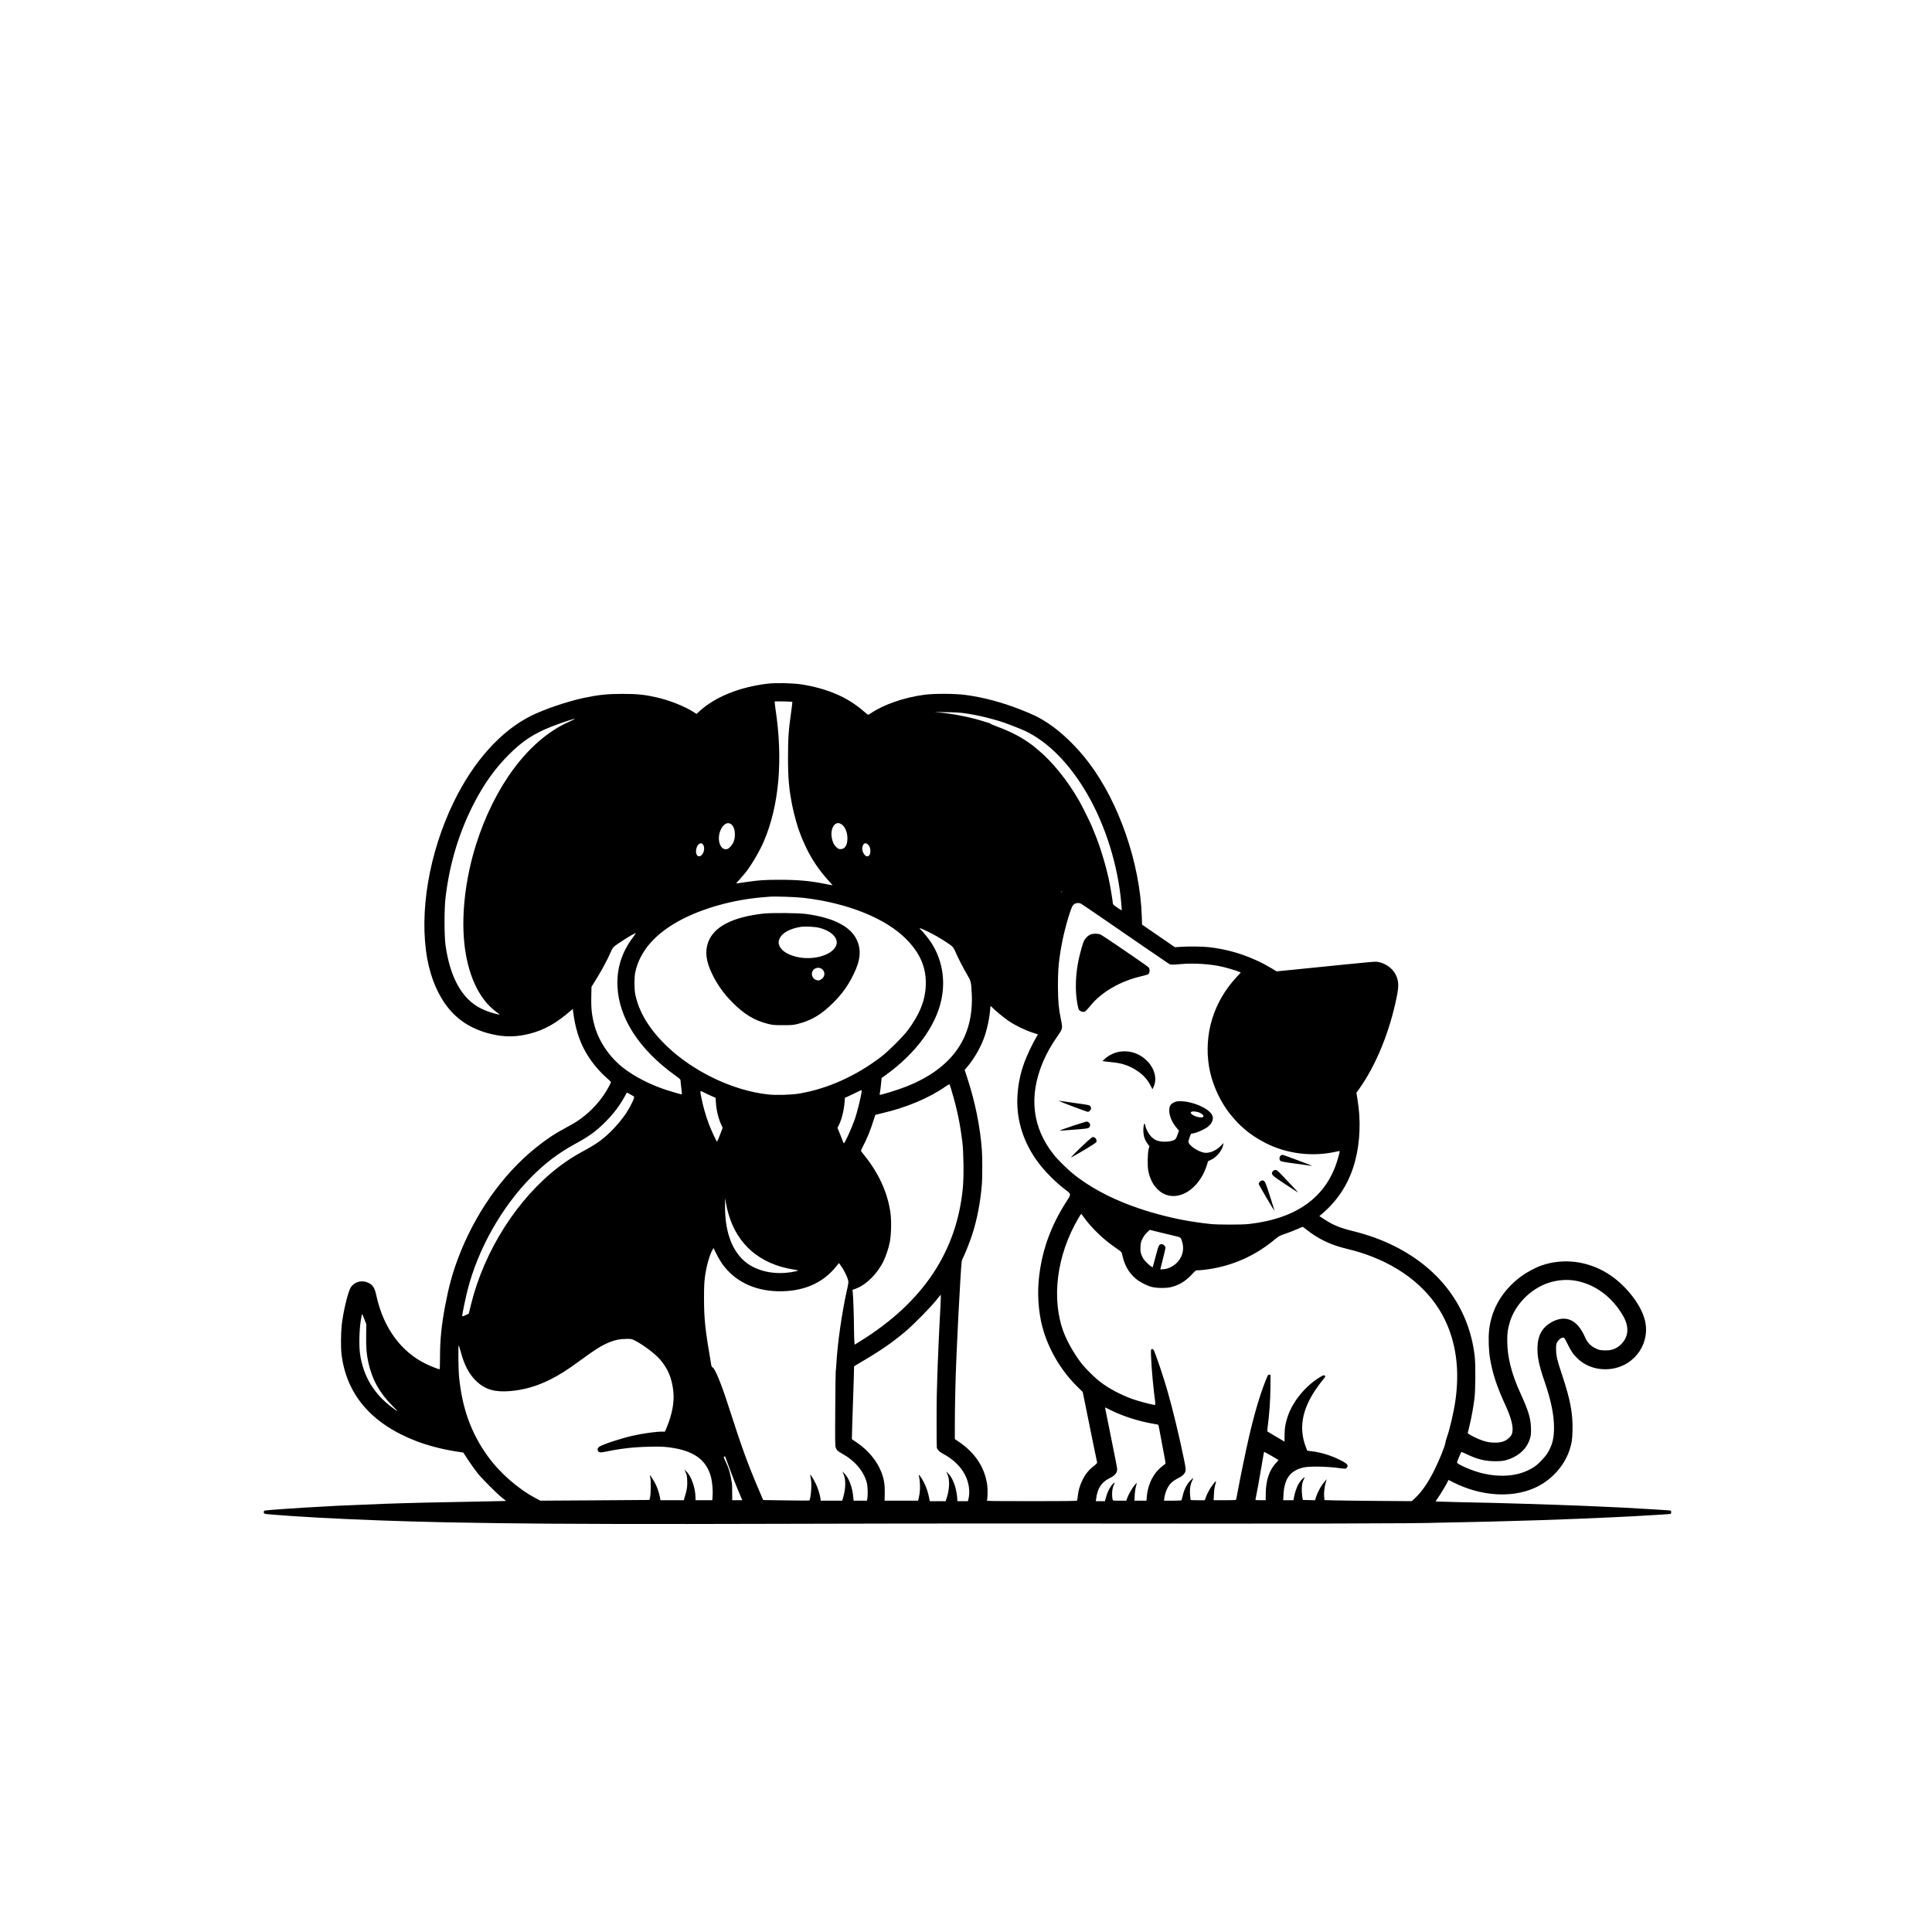 <?xml version="1.0" standalone="no"?>
<!DOCTYPE svg PUBLIC "-//W3C//DTD SVG 20010904//EN"
 "http://www.w3.org/TR/2001/REC-SVG-20010904/DTD/svg10.dtd">
<svg version="1.0" xmlns="http://www.w3.org/2000/svg"
 width="4000pt" height="4000pt" viewBox="0 0 4000 4000"
 preserveAspectRatio="xMidYMid meet">

<g transform="translate(0,4000) scale(0.1,-0.1)"
fill="#000000" stroke="none">
<path d="M15890 25845 c-580 -70 -1080 -272 -1407 -569 l-62 -57 -53 34 c-194
125 -509 250 -787 312 -234 53 -392 69 -691 69 -318 0 -497 -19 -806 -84 -336
-72 -812 -233 -1084 -368 -628 -311 -1196 -943 -1606 -1787 -512 -1054 -721
-2290 -548 -3245 76 -417 233 -778 453 -1041 217 -260 505 -431 876 -519 273
-66 524 -62 803 11 298 78 536 213 839 474 l42 36 6 -48 c42 -340 124 -603
260 -844 109 -192 268 -388 430 -530 52 -46 95 -87 95 -91 0 -18 -75 -157
-128 -236 -154 -235 -356 -435 -588 -586 -40 -25 -132 -78 -205 -117 -248
-133 -418 -246 -634 -420 -698 -561 -1273 -1383 -1619 -2312 -111 -298 -186
-574 -256 -942 -80 -422 -110 -716 -110 -1087 0 -147 -4 -248 -9 -248 -19 0
-178 62 -266 104 -527 250 -893 747 -1040 1410 -39 176 -69 227 -166 275 -132
66 -285 28 -365 -91 -58 -86 -158 -499 -189 -783 -18 -161 -20 -464 -5 -596
100 -840 620 -1447 1547 -1805 235 -91 548 -172 826 -215 l149 -23 102 -156
c56 -85 140 -202 185 -260 98 -124 413 -439 523 -525 43 -32 76 -60 75 -61 -1
-1 -164 -5 -362 -8 -1124 -20 -1670 -33 -2160 -51 -254 -9 -854 -34 -965 -40
-290 -15 -609 -33 -715 -40 -268 -17 -397 -26 -450 -30 -33 -3 -121 -10 -195
-15 -74 -6 -143 -13 -152 -16 -21 -6 -24 -47 -5 -61 6 -6 86 -16 177 -22 91
-7 188 -14 215 -16 28 -2 88 -7 135 -10 47 -3 117 -8 155 -10 511 -36 1521
-81 2360 -105 594 -17 750 -20 1830 -36 1092 -16 3212 -21 5670 -13 1513 5
3936 8 5385 7 5957 -6 7911 -2 8425 17 55 2 253 6 440 9 187 4 419 9 515 11
96 3 339 10 540 15 519 14 581 16 1345 45 375 15 906 39 1105 50 52 3 131 8
175 10 450 26 613 36 633 40 17 4 22 12 22 35 0 16 -3 31 -7 33 -5 3 -53 8
-108 11 -55 4 -129 9 -165 11 -146 10 -284 18 -685 40 -55 3 -251 12 -435 20
-184 8 -389 17 -455 20 -148 7 -902 33 -1160 40 -104 3 -260 7 -345 10 -212 7
-511 14 -1054 25 -253 6 -461 12 -463 13 -1 2 18 32 43 68 54 76 161 253 198
326 l26 53 108 -55 c557 -278 1182 -323 1659 -118 343 147 625 449 737 788 47
142 58 212 63 403 10 352 -44 643 -221 1172 -100 300 -118 381 -119 515 -1 84
2 107 20 141 39 73 115 121 149 93 8 -7 40 -64 70 -127 73 -152 116 -213 214
-306 176 -165 427 -241 685 -207 509 67 833 557 691 1044 -96 327 -421 723
-768 935 -423 259 -918 317 -1368 160 -130 -46 -305 -141 -426 -231 -383 -287
-611 -677 -655 -1122 -16 -159 -6 -415 21 -575 56 -323 138 -571 325 -978 114
-250 160 -436 136 -548 -11 -50 -21 -67 -65 -110 -68 -67 -141 -95 -258 -102
-99 -5 -191 8 -298 44 -79 27 -239 103 -279 133 l-23 18 35 149 c44 181 80
382 104 569 22 175 25 709 5 880 -118 994 -702 1794 -1659 2274 -270 135 -538
232 -871 315 -269 67 -407 125 -591 246 l-95 62 55 46 c343 292 573 660 688
1105 101 390 118 837 46 1267 l-22 135 57 80 c351 495 633 1185 779 1912 43
211 40 314 -12 433 -61 140 -214 256 -372 283 -69 12 19 20 -1702 -154 l-402
-40 -98 59 c-401 242 -852 394 -1318 443 -134 14 -396 17 -565 6 l-125 -8
-340 234 -340 234 -6 184 c-39 1090 -471 2342 -1092 3163 -248 329 -569 640
-848 822 -192 125 -287 172 -588 290 -377 147 -756 247 -1121 296 -222 29
-646 31 -850 4 -424 -56 -847 -203 -1119 -389 -29 -20 -48 -27 -57 -21 -7 5
-54 45 -106 88 -327 279 -747 456 -1270 537 -174 27 -533 34 -698 14z m515
-376 c2 -3 -9 -95 -24 -204 -54 -372 -66 -546 -66 -945 0 -439 19 -655 90
-1009 37 -183 110 -445 156 -556 7 -16 13 -34 15 -40 6 -24 95 -227 129 -295
120 -239 261 -445 440 -643 53 -59 95 -107 93 -107 -2 0 -57 11 -123 24 -332
67 -581 91 -965 91 -320 0 -440 -8 -695 -46 -71 -11 -150 -22 -175 -25 -44 -5
-45 -5 -25 13 23 21 131 146 189 219 118 150 287 439 370 634 317 742 401
1692 242 2738 -12 83 -20 155 -17 158 7 7 359 0 366 -7z m3580 -238 c165 -23
388 -70 535 -112 58 -16 132 -37 165 -46 90 -25 438 -158 540 -207 475 -226
921 -678 1280 -1296 382 -657 641 -1484 709 -2264 7 -83 12 -153 10 -155 -1
-1 -43 25 -93 59 -77 53 -91 66 -91 89 0 42 -57 378 -86 509 -72 322 -182 679
-289 937 -20 50 -46 112 -57 140 -35 87 -197 415 -265 534 -239 420 -565 823
-861 1063 -42 35 -86 71 -97 81 -11 10 -77 56 -147 103 -174 116 -372 210
-690 329 -27 10 -48 22 -48 26 0 5 -3 8 -7 7 -5 -1 -53 13 -108 31 -256 83
-606 156 -895 185 l-145 15 250 -4 c182 -2 288 -9 390 -24z m-8110 -131 c-22
-11 -80 -38 -130 -61 -803 -369 -1508 -1313 -1891 -2531 -213 -678 -302 -1412
-243 -2013 64 -659 299 -1174 657 -1440 45 -32 80 -60 78 -62 -5 -5 -165 37
-236 63 -41 14 -113 46 -160 69 -387 194 -636 645 -727 1315 -26 192 -26 758
1 975 87 730 291 1390 617 2006 199 376 418 678 689 950 287 289 523 443 900
590 260 101 565 196 445 139z m3276 -2176 c67 -64 85 -228 39 -349 -27 -68
-91 -141 -135 -154 -135 -36 -217 178 -144 374 55 147 162 204 240 129z m2256
19 c79 -37 138 -164 138 -298 0 -143 -51 -225 -141 -225 -37 0 -51 6 -85 37
-51 46 -76 96 -96 187 -34 162 28 312 130 315 11 1 35 -7 54 -16z m-2847 -435
c34 -57 20 -155 -31 -209 -55 -59 -119 -20 -119 73 0 130 99 219 150 136z
m3412 5 c35 -37 48 -73 48 -137 0 -62 -27 -106 -65 -106 -56 0 -114 108 -102
186 14 84 68 110 119 57z m4018 -967 c0 -2 -8 -10 -17 -17 -16 -13 -17 -12 -4
4 13 16 21 21 21 13z m-5351 -135 c916 -108 1703 -425 2130 -861 288 -294 412
-590 398 -955 -13 -313 -129 -601 -375 -930 -97 -129 -395 -426 -542 -539
-518 -399 -1110 -666 -1702 -767 -159 -27 -481 -37 -640 -19 -735 79 -1561
475 -2117 1015 -349 339 -561 689 -638 1055 -23 113 -23 363 1 468 98 438 418
801 951 1081 452 238 1073 411 1655 461 69 5 143 12 165 14 105 11 550 -4 714
-23z m5743 -122 c13 -6 151 -100 308 -207 157 -108 328 -225 380 -261 52 -36
326 -224 609 -419 283 -194 521 -357 531 -362 28 -15 80 -15 234 -1 264 25
617 3 861 -54 99 -23 292 -80 342 -102 l42 -18 -95 -103 c-469 -509 -671
-1171 -563 -1842 51 -313 190 -644 383 -915 59 -83 222 -269 266 -305 17 -14
56 -49 88 -78 95 -88 275 -207 436 -288 392 -199 854 -273 1296 -208 58 8 130
22 161 30 31 8 62 14 68 14 14 0 6 -38 -36 -180 -231 -775 -845 -1220 -1838
-1332 -143 -16 -635 -16 -790 0 -393 42 -730 105 -1102 207 -705 193 -1276
463 -1723 814 -121 95 -332 301 -420 411 -448 562 -525 1212 -228 1920 80 188
172 351 311 550 97 138 100 151 63 330 -48 239 -58 348 -62 655 -4 375 18 606
92 975 57 286 176 688 218 737 40 47 113 61 168 32z m-3082 -622 c132 -67 355
-208 416 -264 20 -17 47 -65 74 -128 50 -118 158 -327 242 -469 68 -115 74
-138 86 -358 53 -922 -400 -1569 -1365 -1948 -167 -66 -529 -177 -540 -166 -2
1 1 25 6 52 5 27 15 104 22 172 l12 123 86 62 c622 449 1034 1007 1151 1559
88 413 15 829 -205 1174 -46 73 -161 217 -209 263 -20 19 -36 38 -36 43 0 10
99 -33 260 -115z m-6198 -78 c-230 -305 -335 -641 -318 -1014 29 -650 446
-1297 1178 -1828 114 -82 128 -95 128 -122 0 -16 7 -85 16 -153 9 -68 14 -126
11 -128 -6 -6 -152 35 -314 87 -339 110 -670 280 -906 465 -273 215 -490 531
-581 846 -61 213 -80 365 -74 627 l4 199 33 53 c158 250 291 493 366 669 20
48 48 95 63 107 82 69 370 252 421 268 12 3 19 11 16 16 -3 5 1 6 9 3 11 -4
-1 -27 -52 -95z m7439 -1445 c54 -59 250 -220 349 -287 135 -90 332 -186 479
-233 64 -20 117 -38 119 -39 1 -1 -16 -33 -39 -71 -67 -110 -193 -378 -242
-514 -90 -249 -135 -483 -144 -740 -16 -473 134 -931 437 -1335 145 -192 360
-407 561 -559 119 -89 119 -88 21 -239 -338 -523 -525 -1056 -578 -1651 -31
-356 11 -761 113 -1071 139 -426 383 -818 700 -1126 l99 -97 62 -303 c98 -488
232 -1143 237 -1159 3 -10 -22 -36 -70 -73 -101 -78 -177 -172 -235 -292 -54
-110 -86 -223 -96 -336 -4 -41 -11 -80 -16 -86 -8 -10 -216 -13 -940 -13 -813
0 -930 2 -925 14 14 37 19 218 8 306 -47 372 -250 683 -599 916 l-73 49 0 345
c1 325 14 932 26 1175 2 61 7 173 10 250 16 403 52 1108 80 1555 25 386 22
365 53 427 46 90 146 345 191 484 103 318 171 678 200 1044 11 142 11 546 0
700 -35 485 -139 997 -302 1497 l-55 168 37 42 c146 169 275 385 358 602 66
173 127 459 135 629 1 26 5 47 8 47 4 0 17 -12 31 -26z m-828 -1764 c105 -357
167 -656 212 -1030 26 -209 32 -719 10 -940 -125 -1321 -824 -2369 -2115
-3172 l-125 -78 -6 58 c-4 31 -7 158 -8 282 -1 226 -16 666 -26 750 l-5 45 76
28 c214 81 446 314 568 571 51 108 103 263 127 383 31 152 38 451 14 617 -57
411 -241 815 -540 1186 -34 42 -64 81 -68 87 -4 6 11 44 32 85 82 150 163 348
227 553 19 60 36 111 38 113 2 2 62 17 133 33 506 117 978 315 1318 553 56 39
81 52 86 43 4 -6 28 -82 52 -167z m-1873 36 c0 -70 -88 -432 -145 -596 -64
-182 -204 -490 -224 -490 -4 0 -15 24 -25 53 -10 28 -38 100 -63 159 l-44 106
26 52 c60 119 107 305 121 478 l7 93 71 32 c39 17 114 53 166 79 107 53 110
54 110 34z m-3100 -112 l75 -33 7 -103 c10 -162 58 -350 119 -470 11 -21 19
-43 19 -50 -1 -14 -105 -276 -113 -284 -9 -9 -124 238 -176 378 -59 158 -111
340 -146 514 -37 179 -40 171 58 122 45 -23 116 -56 157 -74z m-1613 -8 c18
-17 -67 -195 -165 -346 -70 -107 -211 -276 -318 -380 -173 -168 -302 -259
-554 -395 -192 -103 -350 -204 -512 -327 -858 -653 -1549 -1733 -1826 -2855
l-47 -192 -67 -30 c-68 -30 -68 -30 -68 -8 0 31 72 379 109 522 216 855 709
1728 1327 2351 291 292 558 493 909 685 290 158 421 254 621 453 179 180 300
342 426 575 l18 32 67 -37 c38 -20 73 -42 80 -48z m1954 -2425 c185 -643 652
-1043 1348 -1155 52 -9 96 -17 98 -20 3 -2 -28 -11 -69 -20 -417 -90 -838 6
-1084 249 -242 239 -366 616 -363 1107 l1 163 19 -109 c10 -59 33 -156 50
-215z m7355 -68 c165 -231 421 -476 671 -643 69 -46 115 -83 117 -95 51 -253
139 -413 299 -545 79 -64 211 -133 313 -162 106 -30 313 -32 419 -4 164 43
297 126 422 261 75 81 80 85 121 85 74 0 232 20 362 46 457 91 868 289 1235
594 85 70 97 77 218 117 70 24 178 66 239 93 61 28 115 50 119 50 3 0 35 -23
70 -51 244 -196 499 -320 822 -399 228 -55 371 -100 551 -170 743 -292 1289
-790 1551 -1415 193 -460 249 -969 170 -1546 -31 -230 -117 -602 -176 -768
-17 -47 -32 -102 -34 -121 -5 -63 -125 -361 -231 -573 -128 -254 -250 -432
-383 -560 l-81 -77 -692 5 c-381 3 -788 8 -905 11 l-211 6 -7 67 c-8 78 7 210
34 301 l20 65 -43 -48 c-63 -71 -138 -201 -171 -301 l-30 -87 -124 3 -125 3
-8 30 c-5 17 -11 77 -15 135 -6 120 6 196 43 265 20 39 21 44 6 36 -34 -18
-101 -99 -130 -158 -32 -63 -64 -162 -82 -255 l-11 -58 -106 0 -106 0 6 113
c18 333 136 496 407 563 110 28 450 25 688 -4 209 -26 188 -26 212 -2 49 49
19 86 -135 163 -190 94 -391 156 -583 180 l-97 12 -34 90 c-139 373 -75 751
199 1162 43 65 108 153 144 197 36 43 66 82 66 86 0 4 -7 13 -15 20 -13 11
-23 9 -58 -10 -324 -180 -612 -528 -716 -865 -43 -142 -54 -212 -55 -362 l-1
-132 -30 19 c-16 10 -93 55 -170 100 -77 46 -145 87 -151 91 -7 6 -7 36 2 101
33 242 56 562 57 813 l2 260 -26 3 c-25 3 -29 -4 -79 -130 -117 -295 -237
-702 -341 -1158 -70 -307 -176 -817 -229 -1105 -17 -93 -33 -178 -36 -187 -5
-17 -25 -18 -236 -18 l-231 0 6 123 c3 80 13 147 27 196 11 40 19 75 17 78 -5
4 -62 -65 -104 -127 -40 -59 -98 -174 -113 -227 -7 -24 -18 -43 -24 -44 -43
-2 -280 1 -283 5 -3 2 -8 44 -13 92 -11 122 3 225 39 299 16 33 28 61 26 64
-3 2 -30 -23 -62 -55 -70 -72 -123 -176 -154 -301 -12 -48 -23 -94 -25 -100
-3 -10 -48 -13 -184 -13 l-181 0 6 48 c18 131 72 251 146 323 29 29 85 66 135
91 102 50 150 99 160 163 4 31 -4 94 -31 222 -96 471 -232 1034 -340 1413 -84
293 -234 739 -286 853 -13 29 -43 36 -56 13 -17 -31 20 -563 62 -906 33 -258
34 -242 -12 -234 -96 16 -349 86 -453 124 -231 85 -463 208 -647 346 -105 79
-287 257 -377 368 -145 179 -303 451 -381 655 -264 694 -149 1603 301 2367 30
52 57 94 59 94 2 0 25 -30 51 -67z m1899 -395 c90 -21 101 -26 118 -55 10 -17
25 -66 33 -107 30 -144 -17 -291 -125 -395 -85 -82 -199 -131 -305 -131 l-33
0 53 211 c30 117 54 223 54 236 0 31 -42 73 -75 73 -62 0 -62 -1 -146 -317
l-43 -161 -27 14 c-33 17 -127 106 -162 155 -14 20 -36 65 -48 100 -18 53 -20
79 -16 157 4 81 9 102 40 165 24 49 55 91 94 129 l58 55 215 -53 c118 -29 260
-63 315 -76z m-9380 -578 c255 -354 655 -551 1144 -564 518 -13 933 162 1212
512 l58 72 24 -32 c72 -96 142 -232 167 -326 10 -38 6 -63 -29 -220 -102 -458
-193 -1095 -216 -1522 -4 -63 -9 -126 -12 -140 -3 -14 -8 -366 -10 -783 -5
-684 -3 -763 11 -801 20 -52 41 -72 126 -119 268 -147 452 -364 517 -607 18
-71 24 -241 10 -322 l-8 -48 -138 0 -138 0 -8 82 c-16 191 -92 393 -180 478
l-46 45 27 -60 c48 -105 45 -290 -8 -472 l-21 -73 -222 0 -222 0 -7 50 c-12
87 -55 221 -103 315 -43 86 -102 180 -108 173 -1 -2 4 -39 12 -83 10 -56 13
-118 9 -205 -4 -111 -24 -231 -39 -246 -3 -3 -219 -2 -481 2 l-475 7 -90 211
c-240 562 -342 845 -646 1786 -132 410 -263 727 -309 748 -15 7 -25 22 -29 44
-127 733 -151 952 -151 1388 0 229 4 327 18 435 29 224 97 467 159 572 l19 33
62 -123 c33 -68 88 -161 121 -207z m17661 -345 c405 -71 764 -336 991 -733
132 -232 111 -441 -60 -599 -91 -84 -194 -118 -337 -111 -76 4 -108 10 -153
31 -123 56 -188 122 -243 247 -155 354 -391 463 -677 313 -195 -103 -294 -266
-304 -506 -10 -206 26 -384 148 -737 130 -378 192 -679 193 -935 1 -230 -31
-363 -128 -530 -49 -82 -177 -220 -261 -280 -286 -203 -687 -252 -1130 -139
-119 30 -323 109 -420 163 -55 30 -70 43 -68 59 2 18 79 199 89 211 2 2 57
-21 121 -52 215 -101 372 -140 578 -140 114 0 156 4 225 22 201 53 378 186
453 341 58 118 70 183 64 335 -8 202 -54 351 -225 725 -177 387 -265 738 -266
1060 -1 174 8 241 50 386 106 368 427 698 801 823 178 60 381 77 559 46z
m-13145 -537 c-7 -134 -14 -268 -16 -298 -2 -30 -7 -120 -10 -200 -3 -80 -8
-174 -10 -210 -2 -36 -7 -144 -10 -240 -3 -96 -8 -202 -10 -235 -2 -33 -7
-181 -11 -330 -4 -148 -8 -295 -9 -325 -6 -133 -5 -1068 1 -1086 16 -45 58
-85 131 -124 308 -166 496 -411 534 -696 11 -86 7 -174 -12 -246 l-10 -38
-108 0 -108 0 -7 86 c-16 193 -92 397 -181 484 l-46 45 27 -59 c49 -108 44
-298 -12 -478 l-25 -78 -164 0 -165 0 -5 28 c-26 139 -60 248 -110 347 -58
115 -122 204 -111 155 31 -149 32 -314 1 -447 l-17 -73 -346 0 -347 0 3 152
c4 175 -15 294 -68 433 -91 236 -272 456 -504 614 l-109 74 7 281 c4 155 11
371 16 481 5 110 12 323 16 474 l7 274 41 24 c500 294 717 442 1016 691 163
136 527 505 640 648 52 67 97 120 99 118 2 -2 -2 -113 -8 -246z m-11927 -261
l40 -102 -3 -235 c-3 -259 7 -386 45 -557 79 -356 231 -630 496 -896 140 -140
139 -144 -12 -31 -373 281 -590 646 -656 1104 -23 164 -16 501 16 693 12 76
25 135 28 132 3 -3 24 -51 46 -108z m5611 -447 c167 -86 418 -276 512 -388
166 -196 246 -392 274 -664 22 -222 -25 -474 -141 -750 l-32 -78 -56 0 c-134
0 -405 -38 -617 -86 -234 -53 -596 -172 -683 -224 -39 -24 -50 -61 -28 -95 20
-30 51 -32 158 -10 304 64 581 96 899 102 216 5 291 2 405 -12 515 -64 786
-258 878 -630 23 -91 38 -279 30 -377 l-7 -88 -173 0 -174 0 0 48 c-1 198 -85
445 -185 542 l-46 45 27 -60 c24 -51 28 -77 32 -170 5 -121 -5 -186 -45 -317
l-26 -88 -241 0 -241 0 -13 67 c-15 80 -55 199 -90 268 -31 64 -112 189 -117
183 -3 -2 1 -22 7 -44 17 -56 14 -345 -3 -414 l-14 -55 -1129 -8 -1129 -7 -96
51 c-375 200 -751 531 -1003 884 -336 471 -520 983 -583 1625 -15 146 -21 641
-8 653 3 4 19 -42 34 -101 78 -301 180 -496 340 -646 177 -166 376 -223 689
-197 290 25 547 98 825 236 190 94 352 196 625 396 322 236 459 321 615 382
122 48 210 65 342 66 111 1 112 1 188 -39z m9865 -1447 c238 -117 570 -222
850 -269 58 -9 108 -20 112 -23 3 -3 27 -121 52 -262 26 -141 59 -321 75 -400
17 -83 25 -145 20 -147 -18 -7 -108 -81 -149 -124 -132 -135 -220 -343 -237
-555 l-6 -83 -125 0 -125 0 6 113 c3 66 14 141 26 182 11 38 18 71 17 73 -2 1
-23 -20 -46 -48 -52 -62 -120 -181 -150 -260 l-22 -60 -139 0 c-136 0 -139 0
-143 23 -22 105 -11 232 26 307 20 41 21 47 7 39 -58 -31 -135 -165 -170 -297
l-22 -82 -95 0 -94 0 7 53 c27 211 109 338 269 418 121 60 166 113 166 194 0
19 -56 309 -125 645 -69 337 -125 617 -125 622 0 5 3 8 8 6 4 -1 63 -31 132
-65z m3304 -934 c77 -45 143 -84 145 -86 3 -2 -16 -25 -41 -51 -146 -150 -220
-364 -222 -644 l-1 -138 -108 0 c-98 0 -108 2 -103 18 9 31 95 502 131 722 42
250 43 260 51 260 4 0 70 -37 148 -81z m-11250 -177 c61 -172 184 -487 254
-649 l41 -93 -105 0 -104 0 -1 153 c0 83 -2 166 -4 182 -24 183 -63 322 -127
454 -41 83 -48 105 -37 112 8 5 16 9 19 9 3 0 31 -76 64 -168z"/>
<path d="M15805 21085 c-644 -72 -1031 -274 -1145 -599 -67 -189 -42 -387 79
-641 108 -227 246 -420 431 -605 243 -243 449 -367 727 -437 100 -25 123 -28
313 -28 182 0 216 3 300 24 285 70 496 196 741 440 189 190 303 349 420 586
146 297 165 510 66 720 -131 275 -481 454 -1037 531 -166 23 -720 28 -895 9z
m1160 -295 c271 -70 415 -235 338 -385 -109 -210 -550 -307 -886 -194 -145 48
-239 116 -278 202 -26 58 -24 104 7 166 56 112 214 196 432 231 91 14 296 4
387 -20z m43 -846 c72 -46 81 -144 18 -201 -45 -41 -79 -50 -130 -32 -108 38
-117 193 -14 239 44 20 89 17 126 -6z"/>
<path d="M22583 20654 c-55 -20 -119 -83 -144 -142 -26 -59 -70 -217 -103
-364 -69 -310 -81 -653 -31 -928 9 -47 21 -98 27 -113 13 -33 54 -57 99 -57
35 0 54 18 154 139 232 280 620 502 1050 600 70 16 133 35 141 43 24 23 32 71
20 108 -12 38 25 11 -584 429 -210 144 -401 271 -425 281 -51 24 -143 25 -204
4z"/>
<path d="M23204 18229 c-121 -16 -241 -70 -325 -148 l-54 -49 35 -6 c19 -3 89
-10 155 -17 237 -22 406 -85 576 -213 103 -78 176 -164 229 -270 l40 -78 26
55 c71 157 23 361 -121 516 -149 160 -353 236 -561 210z"/>
<path d="M21920 17207 c11 -11 584 -227 602 -227 27 0 68 44 68 73 0 14 -8 35
-18 47 -16 20 -46 26 -302 61 -157 21 -301 41 -320 45 -19 3 -33 3 -30 1z"/>
<path d="M24300 17173 c-69 -35 -91 -77 -92 -165 0 -115 60 -252 160 -368 l42
-49 -32 -88 c-29 -78 -37 -90 -69 -106 -94 -45 -279 -47 -375 -3 -29 14 -73
45 -98 71 -53 56 -112 164 -122 223 -4 24 -10 45 -15 48 -16 10 -31 -82 -27
-166 6 -101 33 -178 88 -251 l38 -51 -15 -51 c-24 -84 -29 -356 -9 -457 33
-163 95 -287 191 -382 132 -133 310 -174 492 -113 234 78 442 321 533 622 l22
72 64 30 c116 54 226 192 250 311 l6 35 -50 -52 c-98 -102 -232 -161 -338
-150 -107 11 -290 121 -330 199 -14 27 -13 35 13 113 19 59 32 85 43 85 68 0
251 76 333 138 101 77 135 179 86 258 -85 139 -407 274 -652 274 -71 0 -91 -4
-137 -27z m543 -213 c56 -26 87 -64 68 -83 -33 -33 -192 6 -241 59 -20 20 -21
26 -9 40 19 23 118 14 182 -16z"/>
<path d="M22195 16685 c-154 -51 -269 -93 -255 -94 14 -1 151 9 305 21 261 21
281 24 303 45 31 31 29 76 -4 102 -15 12 -36 21 -48 20 -11 0 -147 -43 -301
-94z"/>
<path d="M22512 16371 c-194 -179 -368 -353 -332 -334 201 109 509 297 517
316 21 48 -19 107 -73 107 -8 0 -58 -40 -112 -89z"/>
<path d="M26510 16070 c-26 -26 -26 -81 0 -105 15 -13 84 -26 307 -56 158 -21
302 -41 318 -45 17 -3 28 -4 25 -1 -12 12 -585 227 -606 227 -13 0 -33 -9 -44
-20z"/>
<path d="M26374 15768 c-12 -5 -27 -21 -33 -34 -24 -53 -2 -73 272 -254 142
-93 261 -170 264 -170 5 0 -189 208 -362 387 -81 84 -98 92 -141 71z"/>
<path d="M26085 15535 c-14 -13 -25 -34 -25 -46 0 -18 320 -562 327 -556 1 2
-40 135 -92 297 -98 307 -109 330 -162 330 -13 0 -35 -11 -48 -25z"/>
</g>
</svg>
